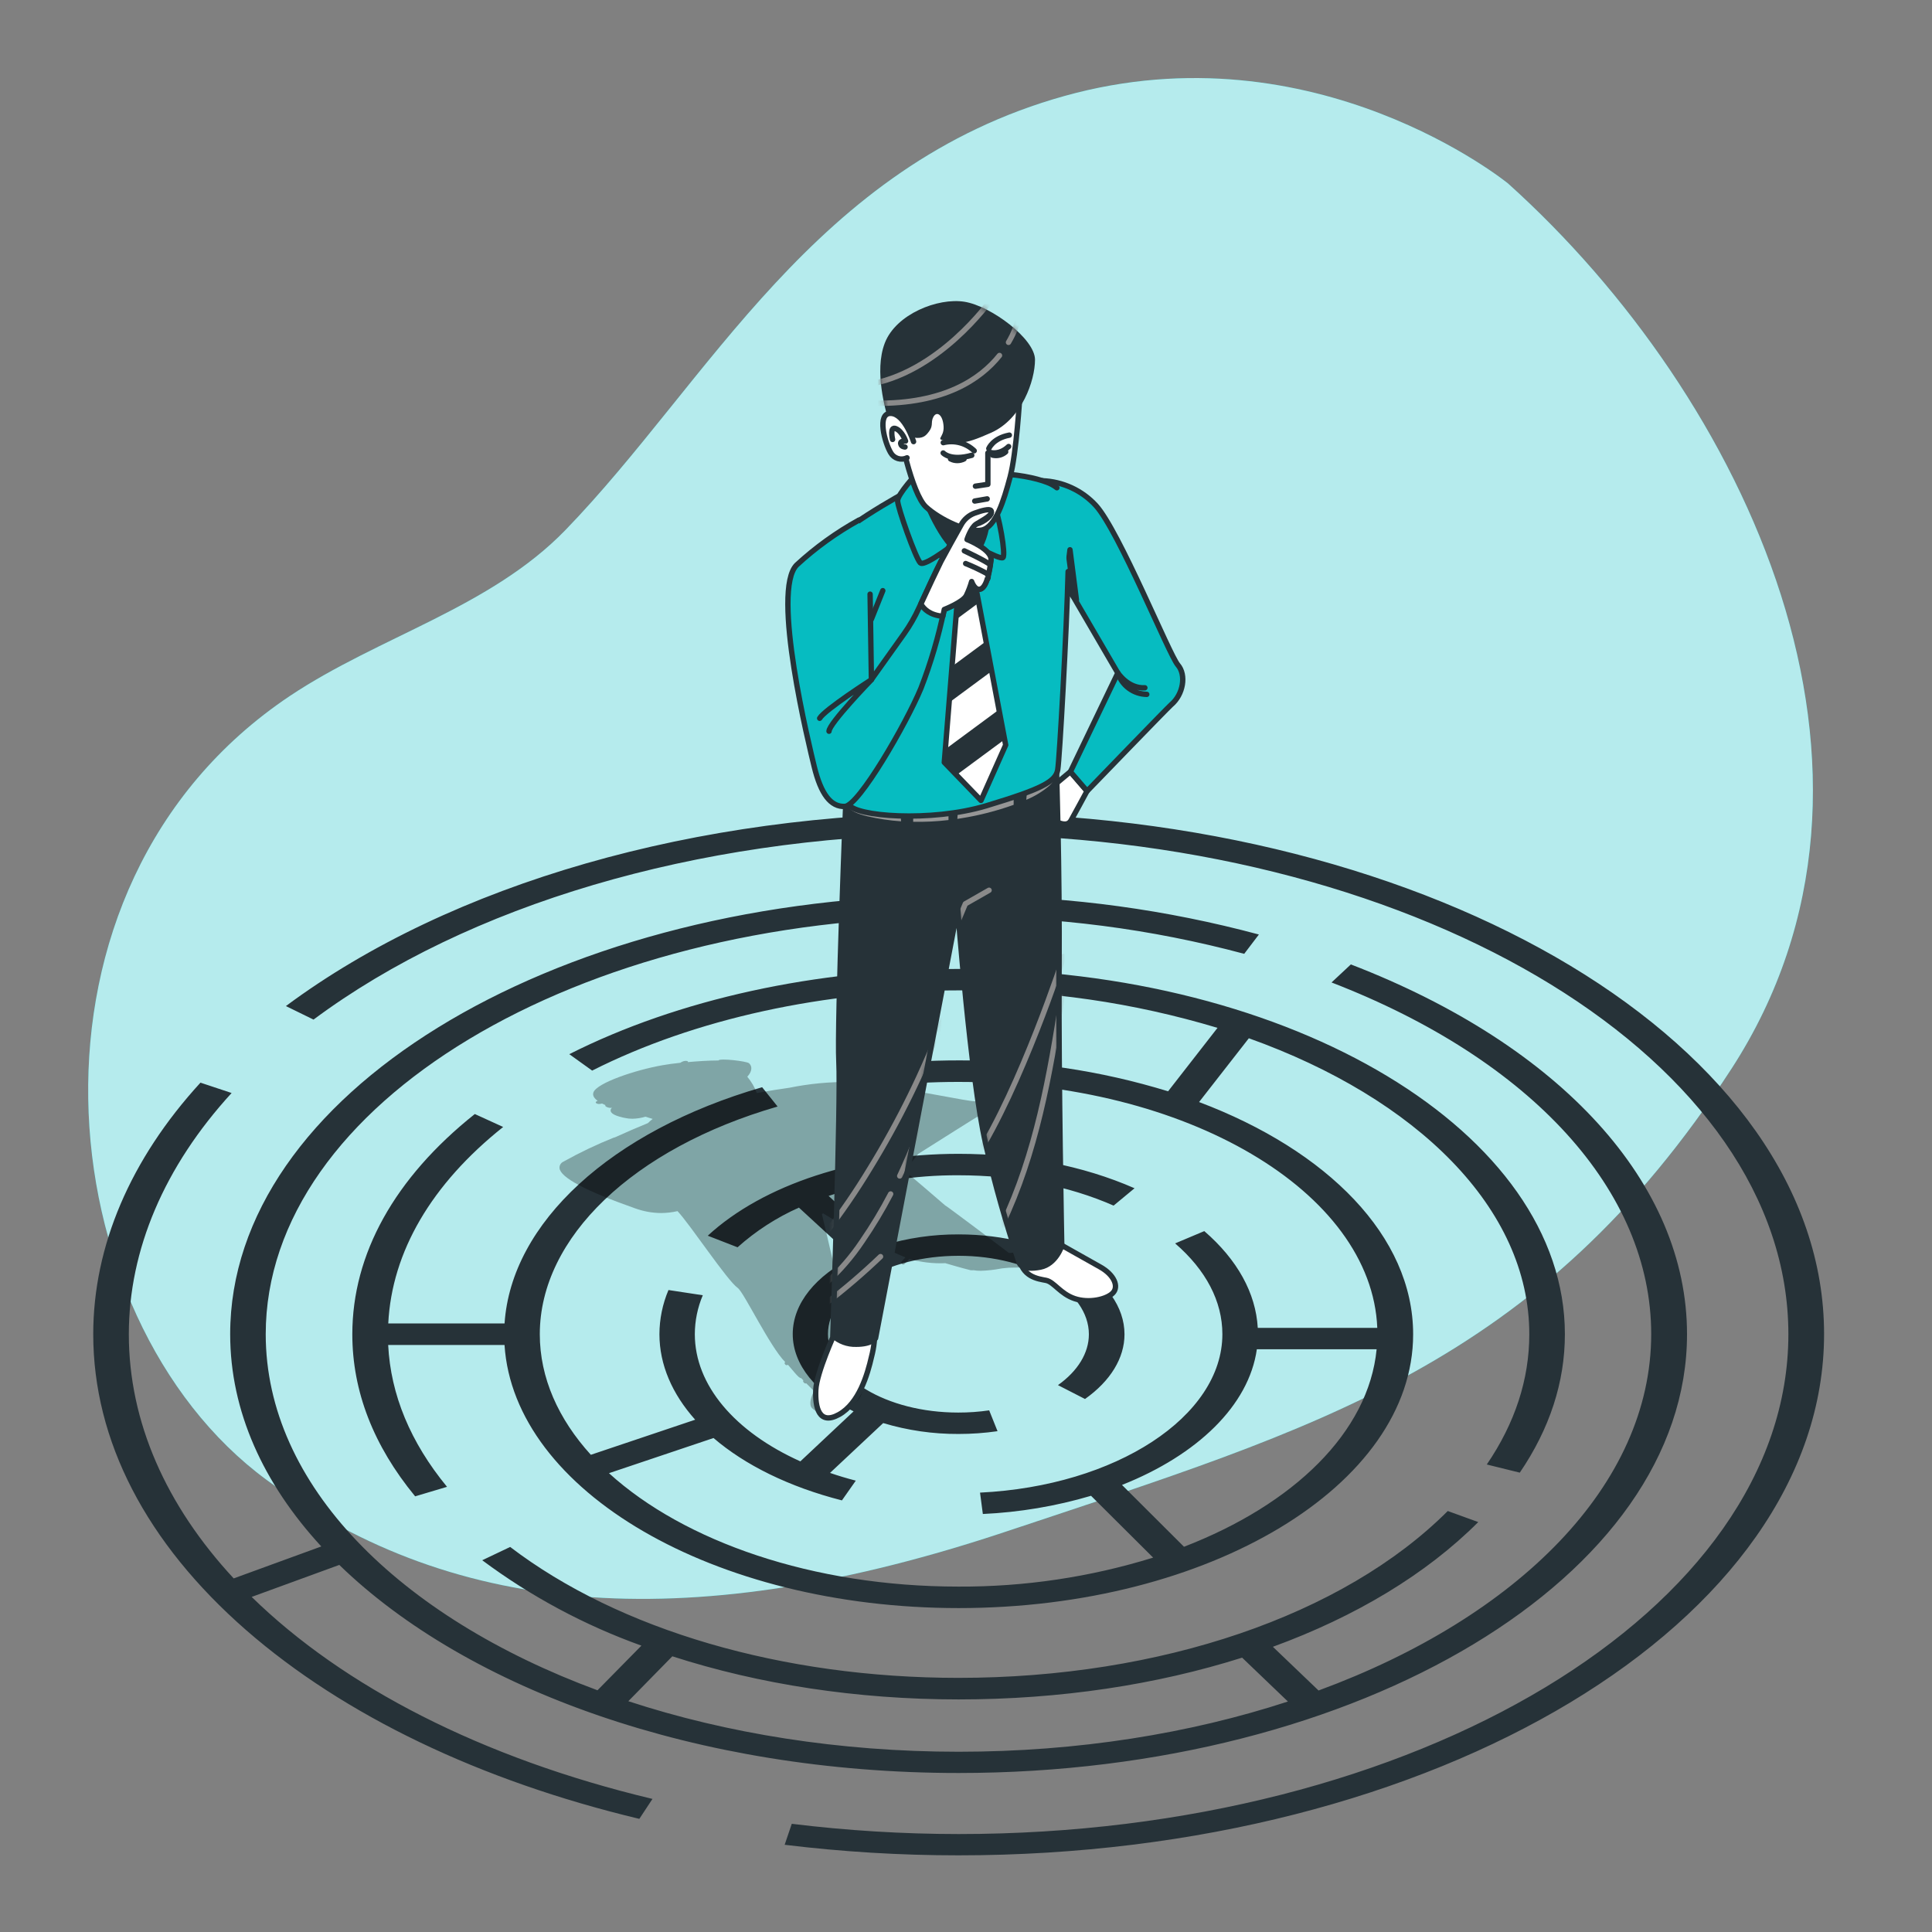 <svg width="360" height="360" viewBox="0 0 360 360" fill="none" xmlns="http://www.w3.org/2000/svg">
<rect x="0" y="0" width="360" height="360" fill="#808080" stroke="none"/>
<path d="M281.009 34.193C281.009 34.193 245.102 4.867 198.403 17.87C151.704 30.874 132.163 71.1 105.372 98.755C91.346 113.242 70.625 118.584 53.964 129.715C0.72 165.377 8.575 245.52 49.68 275.76C85.248 301.932 129.694 304.668 187.524 285.365C245.354 266.062 286.747 254.462 322.618 199.174C358.488 143.885 325.238 73.987 281.009 34.193Z" fill="#06BCC1"/>
<path opacity="0.7" d="M281.009 34.193C281.009 34.193 245.102 4.867 198.403 17.87C151.704 30.874 132.163 71.1 105.372 98.755C91.346 113.242 70.625 118.584 53.964 129.715C0.72 165.377 8.575 245.52 49.68 275.76C85.248 301.932 129.694 304.668 187.524 285.365C245.354 266.062 286.747 254.462 322.618 199.174C358.488 143.885 325.238 73.987 281.009 34.193Z" fill="white"/>
<path d="M178.625 151.466C129.758 151.466 84.067 164.599 53.273 187.466L58.421 189.986C87.257 168.545 129.701 156.038 175.306 155.426V166.802C101.988 167.933 42.89 204.185 42.89 248.609C42.89 262.944 49.061 276.43 59.868 288.158L43.546 294.113C30.96 280.541 24.005 264.96 24.005 248.609C24.005 232.884 30.629 217.339 43.157 203.666L37.354 201.737C24.286 216 17.374 232.207 17.374 248.609C17.374 268.445 27.238 287.489 45.9 303.782C64.13 319.666 89.453 331.819 119.131 338.918L121.579 335.203C89.726 327.6 63.943 314.237 46.894 297.562L63.223 291.6C87.185 314.856 129.946 330.372 178.625 330.372C253.462 330.372 314.352 293.652 314.352 248.609C314.352 220.594 290.945 194.832 251.712 179.705L248.112 183.067C285.408 197.467 307.678 221.947 307.678 248.587C307.678 276.667 282.838 301.327 245.693 315L237.182 306.857C252.569 301.234 265.73 293.35 275.45 283.615L269.77 281.556C250.33 300.996 216.245 312.646 178.582 312.646C145.829 312.646 115.394 303.754 95.062 288.252L89.856 290.729C98.904 297.468 108.901 302.83 119.52 306.641L111.334 314.957C74.282 301.277 49.514 276.653 49.514 248.609C49.514 205.726 107.431 170.849 178.618 170.849C196.585 170.768 214.484 173.083 231.84 177.732L234.576 174.132C217.396 169.524 199.702 167.105 181.915 166.932V155.52C265.68 156.557 333.238 197.914 333.238 248.609C333.238 299.966 263.88 341.748 178.625 341.748C168.233 341.742 157.85 341.105 147.535 339.84L146.21 343.749C156.96 345.062 167.781 345.719 178.61 345.715C267.516 345.715 339.89 302.141 339.89 248.58C339.89 195.019 267.53 151.466 178.625 151.466ZM125.28 308.628C141.444 313.848 159.667 316.663 178.632 316.663C197.597 316.663 215.503 313.92 231.451 308.88L239.983 317.052C221.724 323.021 200.822 326.412 178.625 326.412C156.427 326.412 135.389 322.999 117.079 316.994L125.28 308.628Z" fill="#263238"/>
<path d="M283.19 274.406C288.77 266.212 291.593 257.529 291.593 248.608C291.593 211.082 240.912 180.547 178.625 180.547C152.122 180.547 126.353 186.192 106.078 196.43L110.34 199.49C129.427 189.849 153.677 184.543 178.625 184.543C194.962 184.468 211.22 186.822 226.865 191.527L217.656 203.349C205.012 199.465 191.852 197.523 178.625 197.589C173.236 197.587 167.851 197.895 162.497 198.511L163.75 202.435C168.688 201.873 173.655 201.594 178.625 201.6C221.04 201.6 255.6 222.04 256.637 247.435H234.367C234 240.955 230.573 234.734 224.402 229.399L218.966 231.688C224.726 236.664 227.772 242.488 227.772 248.608C227.772 263.93 207.936 276.897 182.614 278.128L183.139 282.11C189.971 281.795 196.74 280.657 203.299 278.719L214.87 290.239C203.124 293.877 190.892 295.698 178.596 295.639C151.423 295.639 127.476 287.229 113.472 274.507L132.955 267.955C138.838 272.995 147.024 277.063 156.881 279.576L159.466 275.896C157.81 275.469 156.209 274.989 154.663 274.456L164.57 265.168C169.119 266.536 173.846 267.22 178.596 267.199C181.032 267.201 183.464 267.028 185.875 266.68L184.32 262.8C182.413 263.077 180.487 263.214 178.56 263.21C165.168 263.21 154.282 256.651 154.282 248.587C154.282 240.523 165.233 234 178.625 234C192.017 234 202.896 240.566 202.896 248.63C202.896 252.093 200.844 255.463 197.136 258.098L202.176 260.683C206.921 257.328 209.534 253.044 209.534 248.63C209.534 238.363 195.674 230.011 178.632 230.011C173.824 229.989 169.04 230.691 164.441 232.092L154.397 222.84C162.21 220.25 170.394 218.951 178.625 218.995C189.086 218.995 199.073 220.946 207.504 224.647L211.406 221.414C201.838 217.216 190.526 214.999 178.625 214.999C159.71 214.999 142.236 220.708 131.882 230.256L137.434 232.416C140.837 229.371 144.694 226.876 148.867 225.021L158.904 234.259C152.078 237.679 147.715 242.827 147.715 248.587C147.715 254.347 152.136 259.567 159.055 262.987L149.134 272.304C136.894 266.796 129.47 258.084 129.47 248.608C129.476 246.115 129.981 243.647 130.954 241.351L124.56 240.379C123.457 242.983 122.884 245.781 122.875 248.608C122.875 254.296 125.251 259.747 129.535 264.542L110.095 271.08C104.033 264.398 100.584 256.744 100.584 248.608C100.584 230.608 117.972 213.976 144.893 206.186L142.013 202.586C113.81 210.751 95.256 227.88 94.018 246.607H72.346C73.015 233.272 80.374 220.651 93.758 209.995L88.474 207.583C73.541 219.47 65.65 233.654 65.65 248.623C65.65 259.228 69.588 269.388 77.357 278.82L83.297 277.048C76.478 268.761 72.792 259.884 72.331 250.617H94.01C95.76 277.826 133.034 299.642 178.625 299.642C225.324 299.642 263.318 276.753 263.318 248.623C263.318 230.392 247.363 214.38 223.43 205.351L232.704 193.464C263.959 204.638 284.962 225.144 284.962 248.608C284.962 257.011 282.305 265.168 277.042 272.887L283.19 274.406ZM220.622 288.216L209.066 276.696C223.085 271.137 232.711 261.892 234.194 251.416H256.514C255.01 266.875 241.056 280.324 220.622 288.216Z" fill="#263238"/>
<path opacity="0.3" d="M200.448 233.402C200.383 233.194 200.174 232.546 196.128 232.862L188.014 233.474C187.078 232.754 176.134 224.518 176.098 224.597C175.694 224.237 169.675 219.046 167.81 217.555C168.454 217.54 169.075 217.318 169.582 216.922C169.834 216.626 170.899 215.266 171.086 215.021C174.852 212.638 182.002 208.123 182.448 207.886C183.686 207.223 183.838 206.611 183.744 206.215C183.607 205.603 182.83 205.243 181.584 205.2C180.821 205.2 178.078 204.667 174.902 204.091C169.38 203.083 161.813 201.708 158.234 201.614C154.492 201.58 150.756 201.939 147.089 202.687C145.483 202.903 143.395 203.234 141.026 203.681C140.61 202.572 140.009 201.542 139.248 200.635C140.227 199.577 140.162 198.634 139.565 198.115C139.133 197.741 134.114 197.136 133.862 197.604C132.07 197.604 130.061 197.741 128.153 197.906C128.39 197.719 127.606 197.446 126.763 198.036C125.546 198.166 124.409 198.317 123.437 198.49C118.274 199.397 111.247 201.802 110.585 203.53C110.354 204.134 110.743 204.674 111.37 205.128C110.578 205.366 111.19 205.927 112.183 205.625C112.401 205.742 112.624 205.848 112.853 205.942C112.486 206.021 113.342 206.575 114.048 206.41C113.96 206.466 113.888 206.546 113.84 206.639C113.792 206.733 113.769 206.837 113.774 206.942C113.825 208.008 117.115 208.426 117.144 208.426C117.369 208.452 117.595 208.464 117.821 208.462C118.651 208.45 119.475 208.321 120.269 208.08C120.708 208.224 121.162 208.361 121.622 208.498C121.303 208.731 121.004 208.991 120.73 209.275C118.958 209.995 116.633 210.989 114.523 211.954H114.422C111.181 213.253 108.025 214.759 104.976 216.461C104.747 216.563 104.556 216.734 104.427 216.949C104.298 217.164 104.238 217.413 104.256 217.663C104.429 219.406 109.13 221.911 118.217 225.115L118.361 225.166C119.907 225.728 121.539 226.02 123.185 226.03C124.215 226.026 125.241 225.907 126.245 225.677C128.614 228.182 135.511 238.637 137.47 239.99C138.593 240.775 143.474 250.978 146.304 253.793C145.987 254.052 146.477 254.585 146.815 254.304C147.492 255.024 148.932 256.982 149.27 256.781L149.702 257.22C149.465 257.335 149.926 257.94 150.235 257.76L151.675 259.2C151.243 260.064 150.617 261.626 151.286 262.361C151.623 262.703 152.029 262.969 152.478 263.14C152.926 263.312 153.406 263.385 153.886 263.354C155.04 263.313 156.177 263.052 157.234 262.584C159.754 261.547 160.906 260.129 160.661 258.343C160.627 258.093 160.554 257.85 160.445 257.623C160.479 257.582 160.503 257.533 160.516 257.48C160.528 257.428 160.529 257.373 160.517 257.321L157.86 247.709C158.141 247.054 153.144 226.21 153.144 226.21C153.229 226.193 153.305 226.147 153.36 226.08C156.146 227.794 163.663 232.286 168.718 234.295C168.502 234.533 168.278 234.77 168.041 235.015C168.007 235.049 167.98 235.088 167.962 235.132C167.944 235.176 167.934 235.223 167.934 235.271C167.934 235.318 167.944 235.365 167.962 235.409C167.98 235.453 168.007 235.493 168.041 235.526C168.073 235.561 168.112 235.588 168.155 235.607C168.199 235.626 168.246 235.635 168.293 235.635C168.34 235.635 168.387 235.626 168.43 235.607C168.473 235.588 168.512 235.561 168.545 235.526C168.854 235.224 169.15 234.907 169.438 234.583C171.614 235.209 173.878 235.476 176.141 235.375C178.898 236.196 180.806 236.678 180.85 236.686C181.029 236.706 181.21 236.706 181.39 236.686C181.832 236.763 182.28 236.799 182.729 236.794C183.986 236.759 185.238 236.621 186.473 236.383L186.804 236.333C187.568 236.232 188.338 236.186 189.108 236.196C190.429 236.199 191.749 236.12 193.061 235.958C196.042 235.577 199.145 234.677 200.066 234.108C200.513 233.863 200.498 233.561 200.448 233.402ZM170.114 208.649L166.514 214.322L164.822 215.208L164.657 215.078C164.664 215.019 164.664 214.958 164.657 214.898C164.441 214.322 160.726 210.024 158.047 207.18H158.429L170.114 208.649Z" fill="black"/>
<path d="M199.44 143.798L194.969 147.528C194.969 147.528 194.098 148.896 194.717 149.645C195.195 150.265 195.612 150.931 195.962 151.632C195.962 151.632 196.682 153.122 197.453 153.374C198.223 153.626 199.073 153.749 199.57 152.878C200.066 152.006 202.55 147.406 202.55 147.406L199.44 143.798Z" fill="white" stroke="#263238" stroke-linecap="round" stroke-linejoin="round"/>
<path d="M155.57 248.342C155.57 248.342 152.165 255.737 152.014 258.991C151.862 262.245 152.611 265.651 156.334 263.577C160.056 261.504 161.626 256.197 162.403 252.777C162.857 251.042 163.056 249.249 162.994 247.457L155.57 248.342Z" fill="white" stroke="#263238" stroke-linecap="round" stroke-linejoin="round"/>
<path d="M196.841 231.48C196.841 231.48 202.313 234.583 204.977 236.067C207.641 237.55 208.526 239.76 207.346 240.948C206.165 242.136 202.91 242.871 200.246 241.978C197.582 241.085 196.402 238.875 194.918 238.579C193.435 238.284 190.332 237.989 189.878 233.993C189.425 229.997 196.841 231.48 196.841 231.48Z" fill="white" stroke="#263238" stroke-linecap="round" stroke-linejoin="round"/>
<path d="M157.68 147.528C157.68 147.528 155.938 190.678 156.312 197.885C156.686 205.092 155.189 248.868 155.189 248.868C156.374 249.954 157.938 250.533 159.545 250.481C162.425 250.481 163.145 249.365 163.145 249.365L178.445 169.2C178.445 169.2 180.806 200.534 183.665 213.12C185.382 220.664 187.489 228.114 189.979 235.44C189.979 235.44 190.505 236.772 193.86 236.11C196.783 235.534 197.842 232.128 197.842 232.128C197.842 232.128 197.222 200.448 197.345 180.9C197.467 161.352 196.848 143.1 196.848 143.1C196.848 143.1 183.665 147.42 174.218 148.572C168.689 149.253 163.08 148.899 157.68 147.528Z" fill="#263238"/>
<mask id="mask0_659_10053" style="mask-type:luminance" maskUnits="userSpaceOnUse" x="155" y="143" width="43" height="108">
<path d="M157.68 147.528C157.68 147.528 155.938 190.678 156.312 197.885C156.686 205.092 155.189 248.868 155.189 248.868C156.374 249.954 157.938 250.533 159.545 250.481C162.425 250.481 163.145 249.365 163.145 249.365L178.445 169.2C178.445 169.2 180.806 200.534 183.665 213.12C185.382 220.664 187.489 228.114 189.979 235.44C189.979 235.44 190.505 236.772 193.86 236.11C196.783 235.534 197.842 232.128 197.842 232.128C197.842 232.128 197.222 200.448 197.345 180.9C197.467 161.352 196.848 143.1 196.848 143.1C196.848 143.1 183.665 147.42 174.218 148.572C168.689 149.253 163.08 148.899 157.68 147.528Z" fill="white"/>
</mask>
<g mask="url(#mask0_659_10053)">
<path d="M175.766 189.907C172.091 199.595 167.51 208.914 162.086 217.742C159.588 221.872 156.86 225.857 153.914 229.68" stroke="#8A8A8A" stroke-linecap="round" stroke-linejoin="round"/>
<path d="M165.96 222.48C164.368 225.531 162.591 228.481 160.639 231.315C158.721 234.183 156.455 236.802 153.893 239.112" stroke="#8A8A8A" stroke-linecap="round" stroke-linejoin="round"/>
<path d="M172.289 207.605C170.965 211.531 169.417 215.377 167.652 219.125" stroke="#8A8A8A" stroke-linecap="round" stroke-linejoin="round"/>
<path d="M198.202 178.215C198.202 178.215 190.282 202.551 181.771 215.82" stroke="#8A8A8A" stroke-linecap="round" stroke-linejoin="round"/>
<path d="M197.885 185.796C195.624 200.326 193.075 214.985 186.703 228.276" stroke="#8A8A8A" stroke-linecap="round" stroke-linejoin="round"/>
<path d="M178.294 172.21L179.878 168.415L184.298 165.888" stroke="#8A8A8A" stroke-linecap="round" stroke-linejoin="round"/>
<path d="M195.876 141.523C195.876 141.523 190.692 146.513 177.732 147.903C164.772 149.292 158.796 147.903 158.796 147.903C158.796 147.903 157.162 148.687 158.177 149.89C158.177 149.89 157.399 151.092 161.582 152.093C163.658 152.578 165.77 152.896 167.897 153.043L167.767 150.883L170.158 150.48V153.13C172.356 153.172 174.555 153.064 176.738 152.806V150.48L178.531 150.286L178.387 152.59L179.107 152.475C182.435 151.945 185.706 151.106 188.878 149.969V146.499L191.47 146.297L191.232 149.026C192.848 148.371 194.343 147.449 195.653 146.297C196.313 145.692 196.706 144.85 196.748 143.956C196.79 143.062 196.476 142.187 195.876 141.523Z" fill="#969696"/>
<path d="M164.074 234.151C160.874 237.213 157.509 240.097 153.994 242.791" stroke="#8A8A8A" stroke-linecap="round" stroke-linejoin="round"/>
</g>
<path d="M157.68 147.528C157.68 147.528 155.938 190.678 156.312 197.885C156.686 205.092 155.189 248.868 155.189 248.868C156.374 249.954 157.938 250.533 159.545 250.481C162.425 250.481 163.145 249.365 163.145 249.365L178.445 169.2C178.445 169.2 180.806 200.534 183.665 213.12C185.382 220.664 187.489 228.114 189.979 235.44C189.979 235.44 190.505 236.772 193.86 236.11C196.783 235.534 197.842 232.128 197.842 232.128C197.842 232.128 197.222 200.448 197.345 180.9C197.467 161.352 196.848 143.1 196.848 143.1C196.848 143.1 183.665 147.42 174.218 148.572C168.689 149.253 163.08 148.899 157.68 147.528Z" stroke="#263238" stroke-linecap="round" stroke-linejoin="round"/>
<path d="M194.234 89.582C196.115 89.654 197.962 90.097 199.67 90.887C201.378 91.677 202.912 92.797 204.185 94.183C208.505 98.914 217.865 122.04 219.478 123.905C221.09 125.77 220.493 129.406 218.218 131.321C217.498 131.947 202.565 147.406 202.565 147.406L199.454 143.806L208.289 125.403L197.719 107.28" fill="#06BCC1"/>
<path d="M194.234 89.582C196.115 89.654 197.962 90.097 199.67 90.887C201.378 91.677 202.912 92.797 204.185 94.183C208.505 98.914 217.865 122.04 219.478 123.905C221.09 125.77 220.493 129.406 218.218 131.321C217.498 131.947 202.565 147.406 202.565 147.406L199.454 143.806L208.289 125.403L197.719 107.28" stroke="#263238" stroke-linecap="round" stroke-linejoin="round"/>
<path d="M198.979 105.653L199.375 102.441L200.578 111.794L199.109 110.059L198.979 105.653Z" fill="#263238" stroke="#263238" stroke-linecap="round" stroke-linejoin="round"/>
<path d="M213.329 128.16C210.19 128.333 208.289 125.374 208.289 125.374C208.655 126.522 209.372 127.527 210.34 128.247C211.307 128.966 212.476 129.364 213.682 129.384" stroke="#263238" stroke-linecap="round" stroke-linejoin="round"/>
<path d="M199.03 106.495C198.756 117.576 197.431 141.423 197.093 143.424C196.718 145.663 194.112 147.024 183.787 150.142C173.462 153.259 159.17 152.129 158.177 149.89C157.183 147.651 155.189 136.714 155.189 131.487C155.189 126.259 150.221 105.999 154.57 101.398C158.918 96.797 170.856 90.598 170.856 90.598C180.432 86.861 190.879 88.229 195.106 89.878C195.764 90.115 196.382 90.456 196.934 90.886" fill="#06BCC1"/>
<path d="M199.03 106.495C198.756 117.576 197.431 141.423 197.093 143.424C196.718 145.663 194.112 147.024 183.787 150.142C173.462 153.259 159.17 152.129 158.177 149.89C157.183 147.651 155.189 136.714 155.189 131.487C155.189 126.259 150.221 105.999 154.57 101.398C158.918 96.797 170.856 90.598 170.856 90.598C180.432 86.861 190.879 88.229 195.106 89.878C195.764 90.115 196.382 90.456 196.934 90.886" stroke="#263238" stroke-linecap="round" stroke-linejoin="round"/>
<path d="M174.715 103.01L178.819 106.495L175.954 142.056L182.794 149.148L187.394 138.823L181.181 105.998L184.162 101.146L179.438 96.674L174.715 103.01Z" fill="white" stroke="#263238" stroke-linecap="round" stroke-linejoin="round"/>
<path d="M186.149 132.228L176.155 139.608L175.954 142.056L178.229 144.41L187.2 137.786L186.149 132.228Z" fill="#263238"/>
<path d="M182.376 112.32L181.325 106.762L178.632 108.742L178.092 115.481L182.376 112.32Z" fill="#263238"/>
<path d="M183.737 119.491L177.394 124.178L176.854 130.918L184.788 125.057L183.737 119.491Z" fill="#263238"/>
<path d="M170.856 88.214C170.856 88.214 167.256 92.073 167.256 93.312C167.256 94.55 170.611 104.011 171.482 104.882C172.354 105.753 179.186 100.281 179.186 100.281C179.186 100.281 186.386 104.508 186.898 103.881C187.409 103.255 186.278 96.422 184.91 92.945C183.542 89.467 176.206 84.737 170.856 88.214Z" fill="#06BCC1" stroke="#263238" stroke-linecap="round" stroke-linejoin="round"/>
<path d="M172.476 93.312C172.476 93.312 176.206 102.888 179.935 103.392C183.665 103.896 184.414 95.688 184.162 93.312C183.91 90.936 175.68 87.595 172.476 93.312Z" fill="#263238" stroke="#263238" stroke-linecap="round" stroke-linejoin="round"/>
<path d="M190.015 73.915C190.015 73.915 189.418 84.391 188.222 88.877C187.027 93.362 185.53 98.15 182.988 98.755C180.446 99.36 175.068 96.804 172.512 94.435C169.956 92.067 167.278 80.222 167.278 76.781C167.278 73.339 176.702 70.344 181.937 70.2C183.477 70.164 185.006 70.479 186.406 71.123C187.806 71.767 189.04 72.722 190.015 73.915Z" fill="white" stroke="#263238" stroke-linecap="round" stroke-linejoin="round"/>
<path d="M184.075 84.406V90.245L181.757 90.591" stroke="#263238" stroke-linecap="round" stroke-linejoin="round"/>
<path d="M175.745 84.406C175.745 84.406 177.12 85.954 181.073 84.838" stroke="#263238" stroke-linecap="round" stroke-linejoin="round"/>
<path d="M184.594 84.319C184.594 84.319 186.221 84.838 187.942 83.203" stroke="#263238" stroke-linecap="round" stroke-linejoin="round"/>
<path d="M184.248 83.592C184.248 83.592 184.968 81.684 188.078 81.079" stroke="#263238" stroke-linecap="round" stroke-linejoin="round"/>
<path d="M181.526 83.995C180.773 83.276 179.849 82.761 178.841 82.496C177.834 82.232 176.776 82.227 175.766 82.483" stroke="#263238" stroke-linecap="round" stroke-linejoin="round"/>
<path d="M181.627 93.362L183.946 92.959" stroke="#263238" stroke-linecap="round" stroke-linejoin="round"/>
<path d="M177.12 85.507C177.509 85.709 177.942 85.814 178.38 85.814C178.818 85.814 179.251 85.709 179.64 85.507" stroke="#263238" stroke-linecap="round" stroke-linejoin="round"/>
<path d="M184.954 84.809C185.38 84.911 185.824 84.908 186.249 84.802C186.674 84.695 187.067 84.488 187.394 84.197" stroke="#263238" stroke-linecap="round" stroke-linejoin="round"/>
<path d="M168.026 80.64C168.026 80.64 171.166 82.584 172.663 80.942C174.161 79.301 173.304 78.926 173.902 77.731C174.499 76.536 175.68 77.198 175.824 79.445C175.968 81.691 174.01 81.835 176.4 82.138C178.79 82.44 179.028 83.167 184.716 80.618C190.404 78.07 192.859 70.92 192.859 67.025C192.859 63.13 184.63 57.002 179.698 56.225C174.766 55.447 166.975 58.507 164.88 63.893C162.785 69.278 165.182 76.759 165.334 77.659C165.485 78.559 165.485 80.201 168.026 80.64Z" fill="#263238"/>
<mask id="mask1_659_10053" style="mask-type:luminance" maskUnits="userSpaceOnUse" x="164" y="56" width="29" height="27">
<path d="M168.026 80.64C168.026 80.64 171.166 82.584 172.663 80.942C174.161 79.301 173.304 78.926 173.902 77.731C174.499 76.536 175.68 77.198 175.824 79.445C175.968 81.691 174.01 81.835 176.4 82.138C178.79 82.44 179.028 83.167 184.716 80.618C190.404 78.07 192.859 70.92 192.859 67.025C192.859 63.13 184.63 57.002 179.698 56.225C174.766 55.447 166.975 58.507 164.88 63.893C162.785 69.278 165.182 76.759 165.334 77.659C165.485 78.559 165.485 80.201 168.026 80.64Z" fill="white"/>
</mask>
<g mask="url(#mask1_659_10053)">
<path d="M186.242 66.24C182.7 70.66 175.932 75.297 163.116 75.139" stroke="#8A8A8A" stroke-linecap="round" stroke-linejoin="round"/>
<path d="M189.986 58.442C189.61 60.331 188.911 62.141 187.92 63.792" stroke="#8A8A8A" stroke-linecap="round" stroke-linejoin="round"/>
<path d="M184.615 55.915C184.615 55.915 174.816 69.84 161.23 71.712" stroke="#8A8A8A" stroke-linecap="round" stroke-linejoin="round"/>
</g>
<path d="M170.23 82.288C170.23 82.288 168.595 77.083 165.974 77.025C163.354 76.968 164.844 82.483 165.974 84.369C166.266 84.883 166.743 85.266 167.308 85.44C167.873 85.614 168.482 85.566 169.013 85.305" fill="white"/>
<path d="M170.23 82.288C170.23 82.288 168.595 77.083 165.974 77.025C163.354 76.968 164.844 82.483 165.974 84.369C166.266 84.883 166.743 85.266 167.308 85.44C167.873 85.614 168.482 85.566 169.013 85.305" stroke="#263238" stroke-linecap="round" stroke-linejoin="round"/>
<path d="M166.32 81.885C166.32 81.885 165.715 79.365 166.925 79.869C168.134 80.373 168.739 82.181 168.739 82.181C168.739 82.181 167.731 82.08 167.832 82.685C167.933 83.289 168.638 83.289 168.638 83.289" stroke="#263238" stroke-linecap="round" stroke-linejoin="round"/>
<path d="M160.042 96.919C155.868 99.223 151.985 102.02 148.478 105.249C143.626 109.98 150.84 139.197 151.711 142.805C152.971 148.01 154.822 150.386 157.428 150.264C160.034 150.141 168.869 134.849 171.605 128.253C173.452 123.491 174.897 118.583 175.925 113.58C175.925 113.58 179.41 112.212 180.029 110.973C180.437 110.133 180.769 109.259 181.022 108.36C181.022 108.36 181.649 110.225 182.765 109.728C183.881 109.231 184.385 106.373 184.63 104.378C184.874 102.384 179.784 100.649 179.784 100.649C179.784 100.649 180.403 98.042 181.894 97.668C183.384 97.293 185.126 95.925 184.63 95.177C184.133 94.428 179.906 97.049 179.906 97.049C179.906 97.049 176.551 102.269 175.306 104.63C174.492 106.178 172.512 110.484 171.238 113.27C170.463 114.974 169.525 116.6 168.437 118.123L162.374 126.633C162.374 126.633 162.13 111.341 162.13 110.714" fill="#06BCC1"/>
<path d="M160.042 96.919C155.868 99.223 151.985 102.02 148.478 105.249C143.626 109.98 150.84 139.197 151.711 142.805C152.971 148.01 154.822 150.386 157.428 150.264C160.034 150.141 168.869 134.849 171.605 128.253C173.452 123.491 174.897 118.583 175.925 113.58C175.925 113.58 179.41 112.212 180.029 110.973C180.437 110.133 180.769 109.259 181.022 108.36C181.022 108.36 181.649 110.225 182.765 109.728C183.881 109.231 184.385 106.373 184.63 104.378C184.874 102.384 179.784 100.649 179.784 100.649C179.784 100.649 180.403 98.042 181.894 97.668C183.384 97.293 185.126 95.925 184.63 95.177C184.133 94.428 179.906 97.049 179.906 97.049C179.906 97.049 176.551 102.269 175.306 104.63C174.492 106.178 172.512 110.484 171.238 113.27C170.463 114.974 169.525 116.6 168.437 118.123L162.374 126.633C162.374 126.633 162.13 111.341 162.13 110.714" stroke="#263238" stroke-linecap="round" stroke-linejoin="round"/>
<path d="M162.36 115.401L164.498 110.059" stroke="#263238" stroke-linecap="round" stroke-linejoin="round"/>
<path d="M154.476 136.253C154.476 134.813 162.396 126.641 162.396 126.641C162.396 126.641 153.67 132.242 152.734 133.841" stroke="#263238" stroke-linecap="round" stroke-linejoin="round"/>
<path d="M180.058 110.974C180.466 110.134 180.798 109.259 181.051 108.36C181.051 108.36 181.678 110.225 182.794 109.728C183.91 109.231 184.414 106.373 184.658 104.379C184.903 102.384 180.187 100.527 180.187 100.527C180.187 100.527 180.907 98.287 181.922 97.647C183.233 96.833 185.155 95.904 184.658 95.155C184.378 94.731 182.88 95.155 181.649 95.602C180.568 95.987 179.666 96.755 179.114 97.762C178.034 99.684 176.191 103.003 175.334 104.623C174.614 106.063 172.858 109.786 171.59 112.543C172.138 113.494 173.29 114.631 175.687 114.833C175.86 114.034 175.954 113.566 175.954 113.566C175.954 113.566 179.438 112.212 180.058 110.974Z" fill="white" stroke="#263238" stroke-linecap="round" stroke-linejoin="round"/>
<path d="M179.935 105.005C181.209 105.519 182.453 106.101 183.665 106.747C183.764 106.794 183.854 106.86 183.927 106.943C184 107.025 184.056 107.121 184.091 107.225C184.126 107.329 184.139 107.44 184.13 107.55C184.122 107.659 184.09 107.766 184.039 107.863" fill="white"/>
<path d="M179.935 105.005C181.209 105.519 182.453 106.101 183.665 106.747C183.764 106.794 183.854 106.86 183.927 106.943C184 107.025 184.056 107.121 184.091 107.225C184.126 107.329 184.139 107.44 184.13 107.55C184.122 107.659 184.09 107.766 184.039 107.863" stroke="#263238" stroke-linecap="round" stroke-linejoin="round"/>
<path d="M179.69 102.643C179.69 102.643 183.917 104.63 184.536 105.249L179.69 102.643Z" fill="white"/>
<path d="M179.69 102.643C179.69 102.643 183.917 104.63 184.536 105.249" stroke="#263238" stroke-linecap="round" stroke-linejoin="round"/>
</svg>
